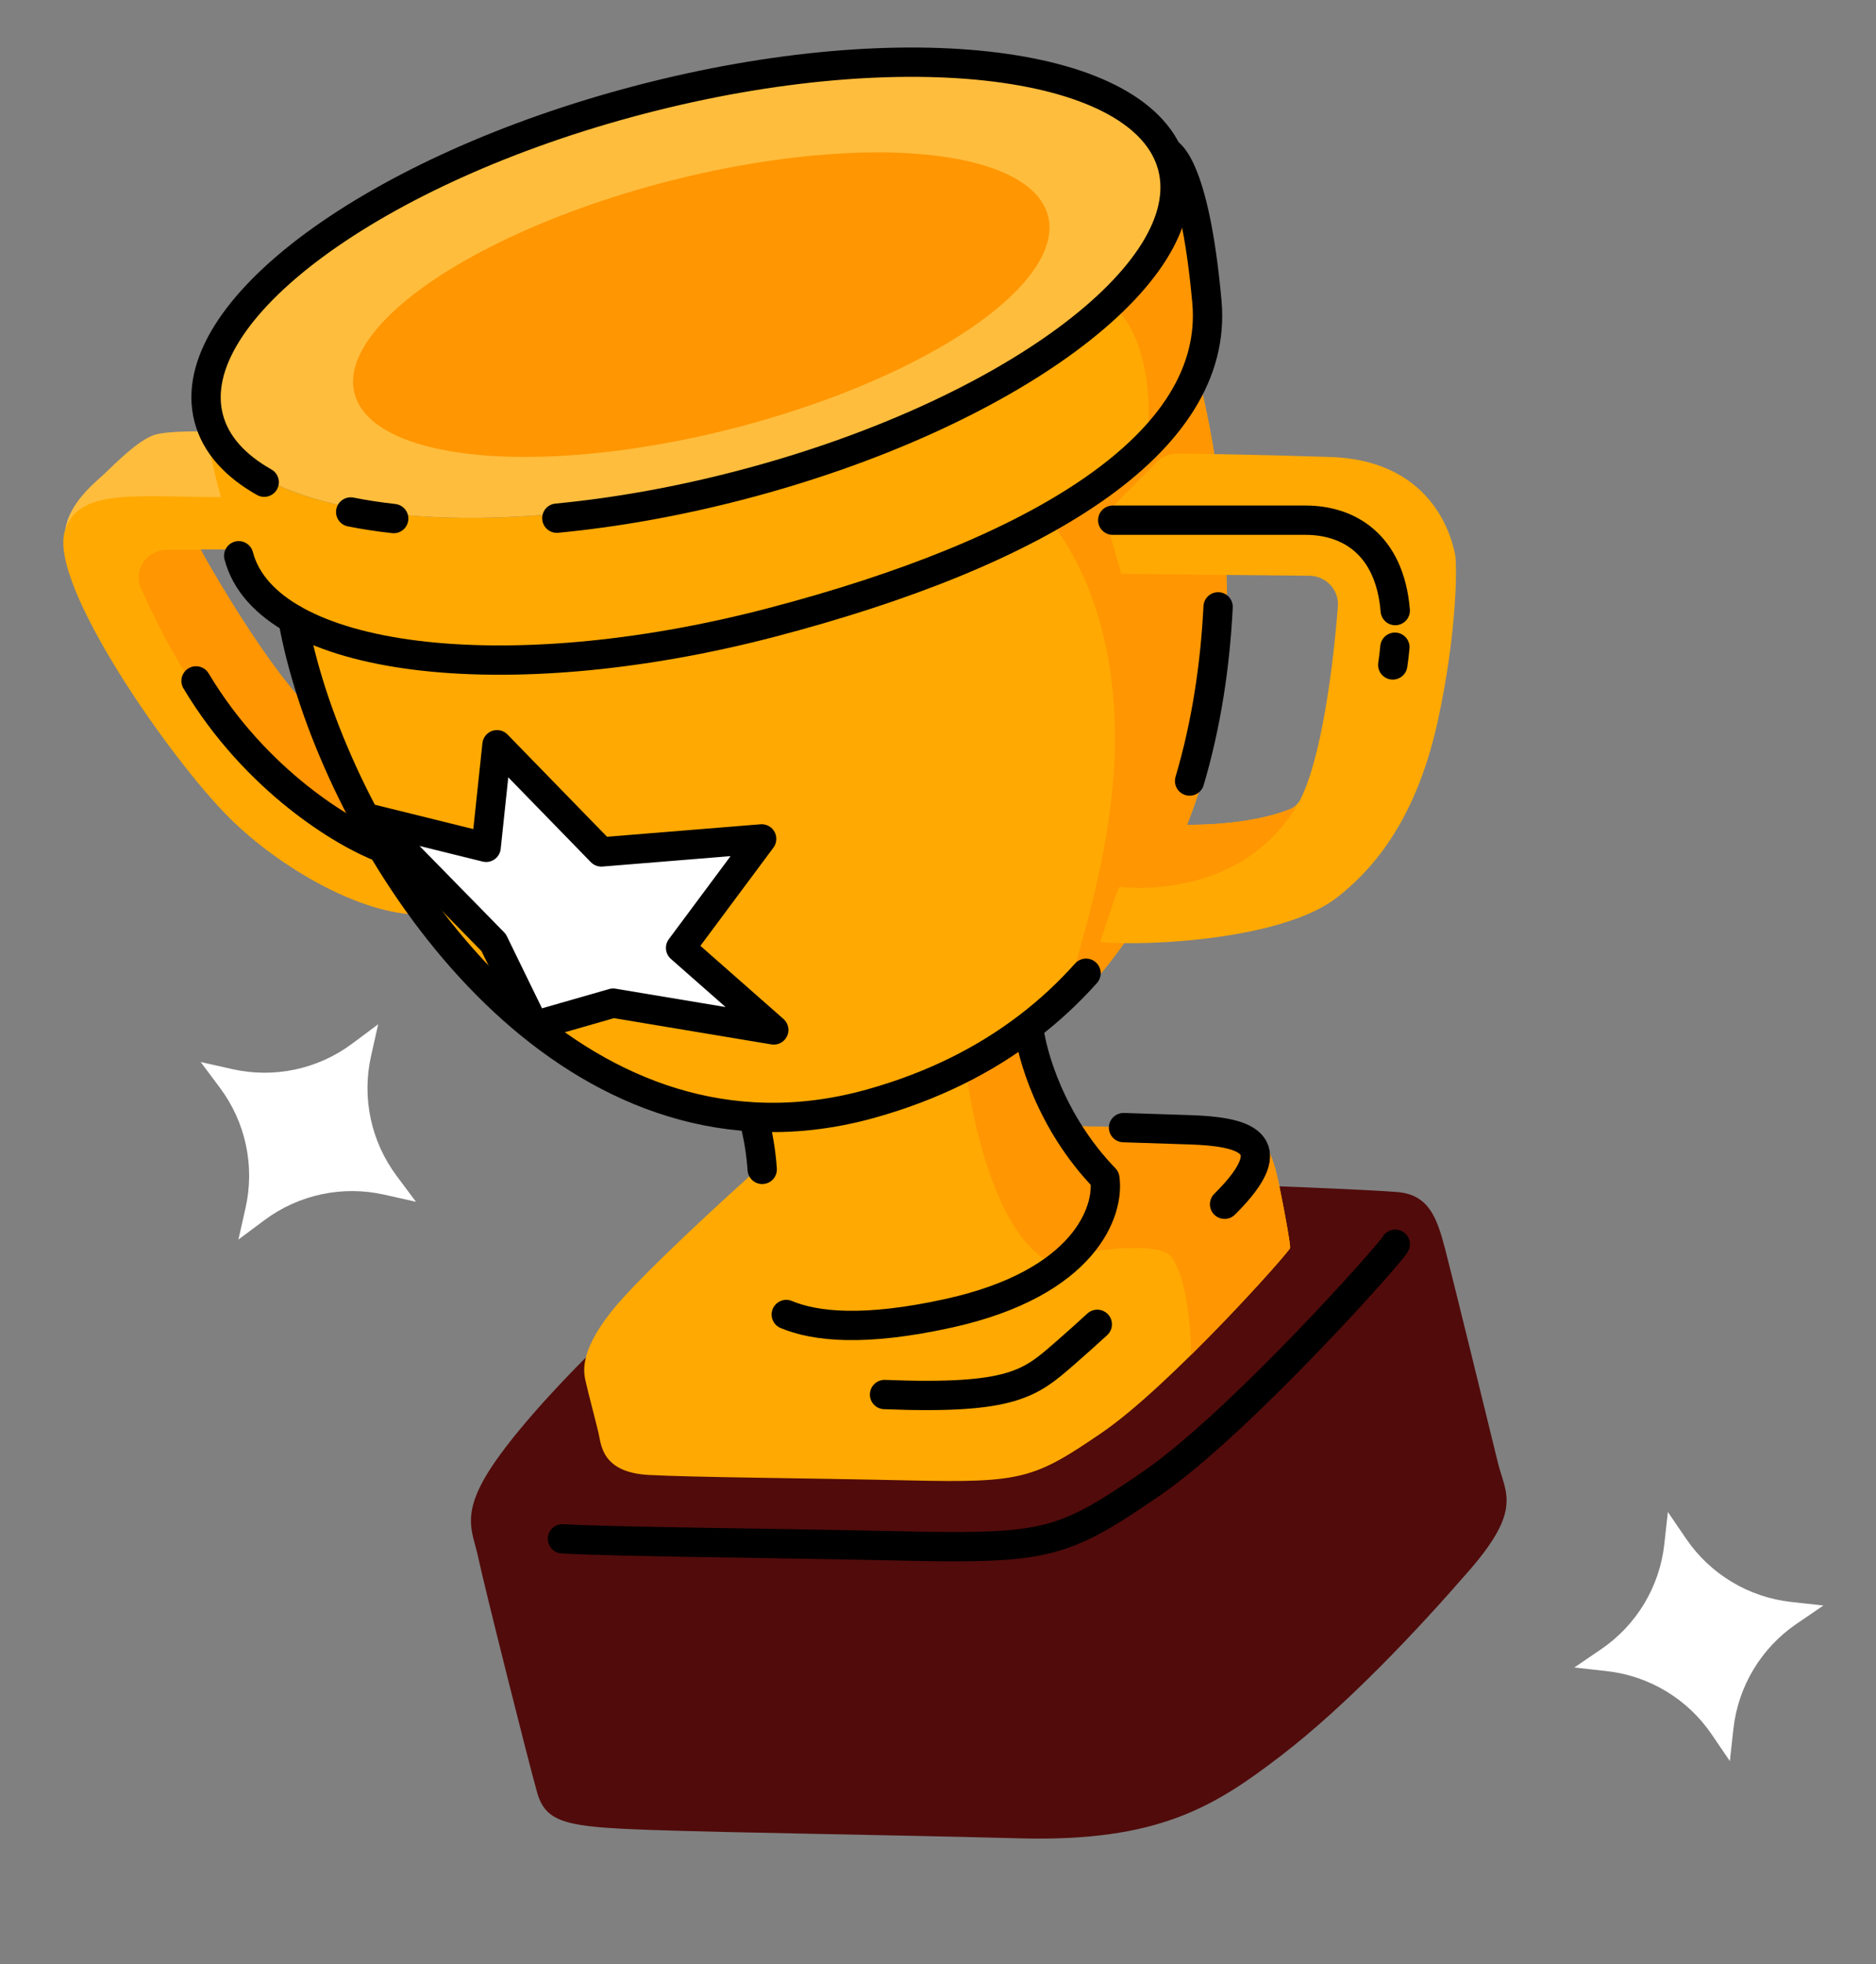<svg width="64" height="67" viewBox="0 0 64 67" fill="none" xmlns="http://www.w3.org/2000/svg">
<rect x="0" y="0" width="64" height="67" fill="#808080" stroke="none"/>
<path d="M5.27 14.835C5.726 14.69 6.929 14.706 7.473 14.733L8.393 17.182C6.313 17.862 2.164 19.02 2.212 18.215C2.273 17.208 3.244 16.461 3.566 16.158C3.887 15.855 4.7 15.018 5.27 14.835Z" fill="#FFBD3D"/>
<path d="M2.208 18.128C2.667 16.594 4.69 16.974 7.835 16.958L8.154 18.743H6.846C7.367 19.843 9.283 22.802 10.254 23.85L14.332 31.201C12.341 31.201 9.58 29.636 7.835 27.908C5.838 25.93 1.661 19.957 2.208 18.128Z" fill="#FFA902"/>
<path d="M5.703 18.755H6.848C6.848 18.755 8.686 22.066 10.174 23.745C11.662 25.425 12.786 28.699 12.786 28.699C11.179 28.155 9.201 26.474 7.396 24.422C6.354 23.237 5.419 21.439 4.815 20.076C4.533 19.442 5.009 18.755 5.703 18.755Z" fill="#FF9602"/>
<path d="M25.794 38.249C15.564 37.965 10.922 26.444 9.844 21.037C10.878 21.924 15.847 23.739 26.102 21.31C36.569 18.83 40.221 14.654 40.852 12.741C40.852 12.741 42.253 17.662 41.752 23.196C41.483 26.178 38.639 38.605 25.794 38.249Z" fill="#FFA902"/>
<path d="M40.852 12.741C40.852 12.741 42.253 17.662 41.752 23.196C41.582 25.083 40.38 30.751 36.267 34.57C36.555 32.953 38.205 28.78 38.026 24.488C37.847 20.197 36.083 18.122 35.781 17.689C39.05 15.794 40.479 13.872 40.852 12.741Z" fill="#FF9602"/>
<path d="M20.515 29.061L16.955 25.404L16.584 28.904L12.723 27.949L16.841 32.153L18.225 34.992L20.917 34.219L26.397 35.133L23.218 32.335L25.984 28.616L20.515 29.061Z" fill="white"/>
<path d="M20.515 29.061L16.955 25.404L16.584 28.904L12.723 27.949L16.841 32.153L18.225 34.992L20.917 34.219L26.397 35.133L23.218 32.335L25.984 28.616L20.515 29.061Z" stroke="black" stroke-linejoin="round"/>
<ellipse cx="23.602" cy="9.804" rx="17.145" ry="6.826" transform="rotate(-14.346 23.602 9.804)" fill="#FFBD3D"/>
<path d="M40.215 5.569C41.13 9.22 34.456 14.074 25.293 16.417C16.37 18.699 8.373 17.76 7.084 14.345C7.018 14.441 6.99 14.527 7.003 14.603C7.22 15.872 7.666 17.597 8.152 18.886C9.748 22.229 17.28 23.597 26.453 21.25C35.627 18.904 41.435 14.806 41.372 10.39C41.345 8.504 40.585 6.347 40.215 5.569Z" fill="#FFA902"/>
<path d="M41.372 10.39C41.345 8.504 40.584 6.347 40.215 5.569C40.589 7.06 39.697 8.751 37.888 10.39C38.899 11.075 39.4 13.212 39.104 15.142C40.596 13.653 41.395 12.043 41.372 10.39Z" fill="#FF9602"/>
<path d="M11.964 17.465C12.428 17.557 12.918 17.632 13.431 17.689M18.996 17.676C20.977 17.487 23.099 17.114 25.275 16.546C34.354 14.175 40.945 9.31 39.998 5.68C39.05 2.05 30.921 1.029 21.842 3.399C12.763 5.77 6.172 10.634 7.12 14.265C7.351 15.153 8.013 15.884 9.013 16.449" stroke="black" stroke-linecap="round"/>
<path d="M8.627 18.832C8.557 18.565 8.284 18.404 8.017 18.474C7.75 18.544 7.59 18.817 7.66 19.084L8.627 18.832ZM40.676 10.341C40.871 12.502 39.594 14.496 37.02 16.285C34.45 18.07 30.687 19.576 26.172 20.755L26.425 21.723C30.99 20.531 34.882 18.988 37.59 17.106C40.293 15.228 41.914 12.935 41.672 10.251L40.676 10.341ZM26.172 20.755C21.679 21.928 17.442 22.256 14.234 21.853C12.629 21.651 11.307 21.27 10.344 20.741C9.382 20.213 8.818 19.563 8.627 18.832L7.66 19.084C7.943 20.168 8.75 21.007 9.863 21.618C10.974 22.227 12.43 22.634 14.11 22.845C17.472 23.267 21.84 22.92 26.425 21.723L26.172 20.755ZM39.8 5.18C39.661 5.66 39.66 5.66 39.659 5.659C39.658 5.659 39.657 5.659 39.657 5.659C39.655 5.658 39.654 5.658 39.652 5.657C39.65 5.657 39.647 5.656 39.644 5.655C39.639 5.653 39.634 5.651 39.629 5.65C39.619 5.646 39.611 5.642 39.603 5.639C39.589 5.632 39.578 5.626 39.572 5.622C39.56 5.615 39.566 5.616 39.588 5.639C39.633 5.687 39.735 5.819 39.863 6.118C40.122 6.722 40.459 7.942 40.676 10.341L41.672 10.251C41.451 7.806 41.101 6.468 40.782 5.724C40.622 5.35 40.463 5.111 40.319 4.957C40.245 4.878 40.175 4.821 40.11 4.78C40.078 4.759 40.047 4.742 40.018 4.729C40.004 4.723 39.99 4.717 39.977 4.712C39.97 4.71 39.964 4.707 39.958 4.705C39.955 4.704 39.951 4.703 39.948 4.702C39.947 4.702 39.945 4.701 39.944 4.701C39.943 4.701 39.942 4.7 39.942 4.7C39.941 4.7 39.94 4.7 39.8 5.18Z" fill="black"/>
<path d="M44.67 19.64L38.252 19.577L37.839 18.128C37.74 17.782 37.835 17.409 38.088 17.152L39.452 15.767C39.641 15.576 39.898 15.468 40.167 15.471C41.084 15.48 42.925 15.511 45.381 15.589C49.034 15.704 49.568 18.577 49.64 18.909C49.712 19.241 49.712 21.537 49.062 24.539C48.413 27.542 47.165 29.408 45.606 30.619C43.782 32.035 39.273 32.284 37.533 32.137L38.09 30.466C38.139 30.321 38.219 30.189 38.326 30.081L39.94 28.44C40.133 28.244 40.397 28.138 40.672 28.136C42.361 28.119 43.488 27.82 44.017 27.597C44.171 27.532 44.291 27.414 44.366 27.265C45.086 25.828 45.481 22.747 45.642 20.688C45.687 20.122 45.237 19.646 44.67 19.64Z" fill="#FFA902"/>
<path d="M47.661 40.662C46.805 40.594 44.509 40.5 43.467 40.461L20.413 45.889C19.651 46.618 17.879 48.433 16.889 49.863C15.652 51.65 16.126 52.224 16.314 53.124C16.501 54.024 18.026 60.097 18.325 61.147C18.625 62.196 19.35 62.321 22.174 62.421C24.998 62.521 30.097 62.584 34.808 62.709C39.519 62.834 41.443 61.621 43.692 59.897C45.942 58.173 48.366 55.598 50.153 53.537C51.94 51.475 51.352 50.925 51.102 49.9C50.852 48.876 49.588 43.712 49.302 42.611C49.016 41.509 48.73 40.747 47.661 40.662Z" fill="#510B0B"/>
<path d="M42.897 38.827C42.494 38.591 38.55 38.452 36.629 38.412L26.071 39.676C24.73 40.867 21.812 43.541 20.875 44.716C19.703 46.184 19.924 46.876 19.993 47.18C20.061 47.484 20.327 48.496 20.419 48.884C20.51 49.271 20.522 50.228 22.134 50.313C23.745 50.398 27.224 50.415 31.042 50.5C34.859 50.585 35.283 50.449 37.591 48.871C39.898 47.293 43.94 42.757 44.01 42.575C44.036 42.506 43.841 41.427 43.699 40.727C43.563 40.061 43.402 39.121 42.897 38.827Z" fill="#FFA902"/>
<path d="M42.897 38.827C42.494 38.591 38.55 38.452 36.629 38.412L37.795 40.385C37.35 41.778 37.517 41.596 36.558 42.791C38.877 42.408 39.608 42.6 39.89 42.791C40.473 43.42 40.634 45.279 40.634 46.217C42.381 44.492 43.966 42.689 44.01 42.575C44.036 42.506 43.841 41.427 43.698 40.727C43.562 40.061 43.402 39.121 42.897 38.827Z" fill="#FF9602"/>
<path d="M37.624 40.149C35.784 38.329 35.1 35.875 34.988 34.876C33.237 36.575 28.133 38.005 25.8 38.508C26.223 40.531 25.472 42.897 25.377 43.566C25.281 44.236 26.183 45.782 31.242 45.071C36.301 44.36 38.393 40.914 37.624 40.149Z" fill="#FFA902"/>
<path d="M47.599 42.443C47.508 42.68 42.259 48.57 39.263 50.62C36.266 52.669 35.715 52.845 30.758 52.735C25.8 52.624 21.283 52.602 19.189 52.492" stroke="black" stroke-linecap="round"/>
<path d="M37.624 40.149C35.784 38.329 35.099 35.875 34.987 34.876C34.508 35.341 33.777 35.786 32.921 36.197C33.127 38.201 34.035 42.398 36.025 43.152C37.547 41.956 38.073 40.596 37.624 40.149Z" fill="#FF9602"/>
<path d="M40.242 28.134C42.491 28.174 43.848 27.719 44.245 27.486C42.223 30.829 38.164 30.246 38.164 30.246L40.242 28.134Z" fill="#FF9602"/>
<path d="M9.992 21.12C11.094 27.361 16.981 37.605 25.701 38.099M37.961 17.745C39.566 17.745 43.13 17.745 44.543 17.745C45.976 17.745 47.408 18.537 47.599 20.828M47.514 22.682C47.545 22.473 47.569 22.271 47.587 22.078M41.556 20.701C41.459 22.653 41.164 24.682 40.583 26.642M37.05 33.199C36.467 33.852 35.815 34.462 35.09 35.017M35.09 35.017C33.616 36.147 31.835 37.054 29.695 37.65C28.308 38.036 26.974 38.172 25.701 38.099M35.09 35.017C35.187 35.948 35.843 38.287 37.692 40.198C37.854 41.302 37.019 43.767 32.376 44.795C29.482 45.435 27.807 45.252 26.824 44.84M25.701 38.099C25.871 38.73 25.965 39.331 26.003 39.89" stroke="black" stroke-linecap="round" stroke-linejoin="round"/>
<path d="M13.041 28.923C11.776 28.45 8.734 26.649 6.688 23.227" stroke="black" stroke-linecap="round"/>
<path d="M41.777 41.079C43.958 38.919 42.336 38.599 40.601 38.539C39.882 38.514 39.069 38.488 38.33 38.465M30.176 47.57C34.561 47.743 35.148 47.191 36.339 46.155C36.659 45.877 37.024 45.55 37.434 45.175" stroke="black" stroke-linecap="round"/>
<ellipse cx="23.924" cy="10.393" rx="12.211" ry="4.357" transform="rotate(-14.346 23.924 10.393)" fill="#FF9602"/>
<path d="M12.902 34.939L12.659 36.02C12.338 37.444 12.656 38.937 13.528 40.107L14.19 40.995L13.109 40.752C11.685 40.431 10.193 40.748 9.022 41.621L8.134 42.283L8.377 41.202C8.698 39.778 8.381 38.285 7.509 37.115L6.846 36.227L7.927 36.47C9.351 36.791 10.844 36.474 12.014 35.601L12.902 34.939Z" fill="white"/>
<path d="M56.9 51.576L57.524 52.492C58.346 53.698 59.653 54.484 61.104 54.645L62.205 54.767L61.289 55.392C60.084 56.214 59.297 57.521 59.136 58.971L59.014 60.073L58.39 59.157C57.568 57.951 56.26 57.165 54.81 57.004L53.708 56.881L54.624 56.257C55.83 55.435 56.617 54.128 56.778 52.677L56.9 51.576Z" fill="white"/>
</svg>
